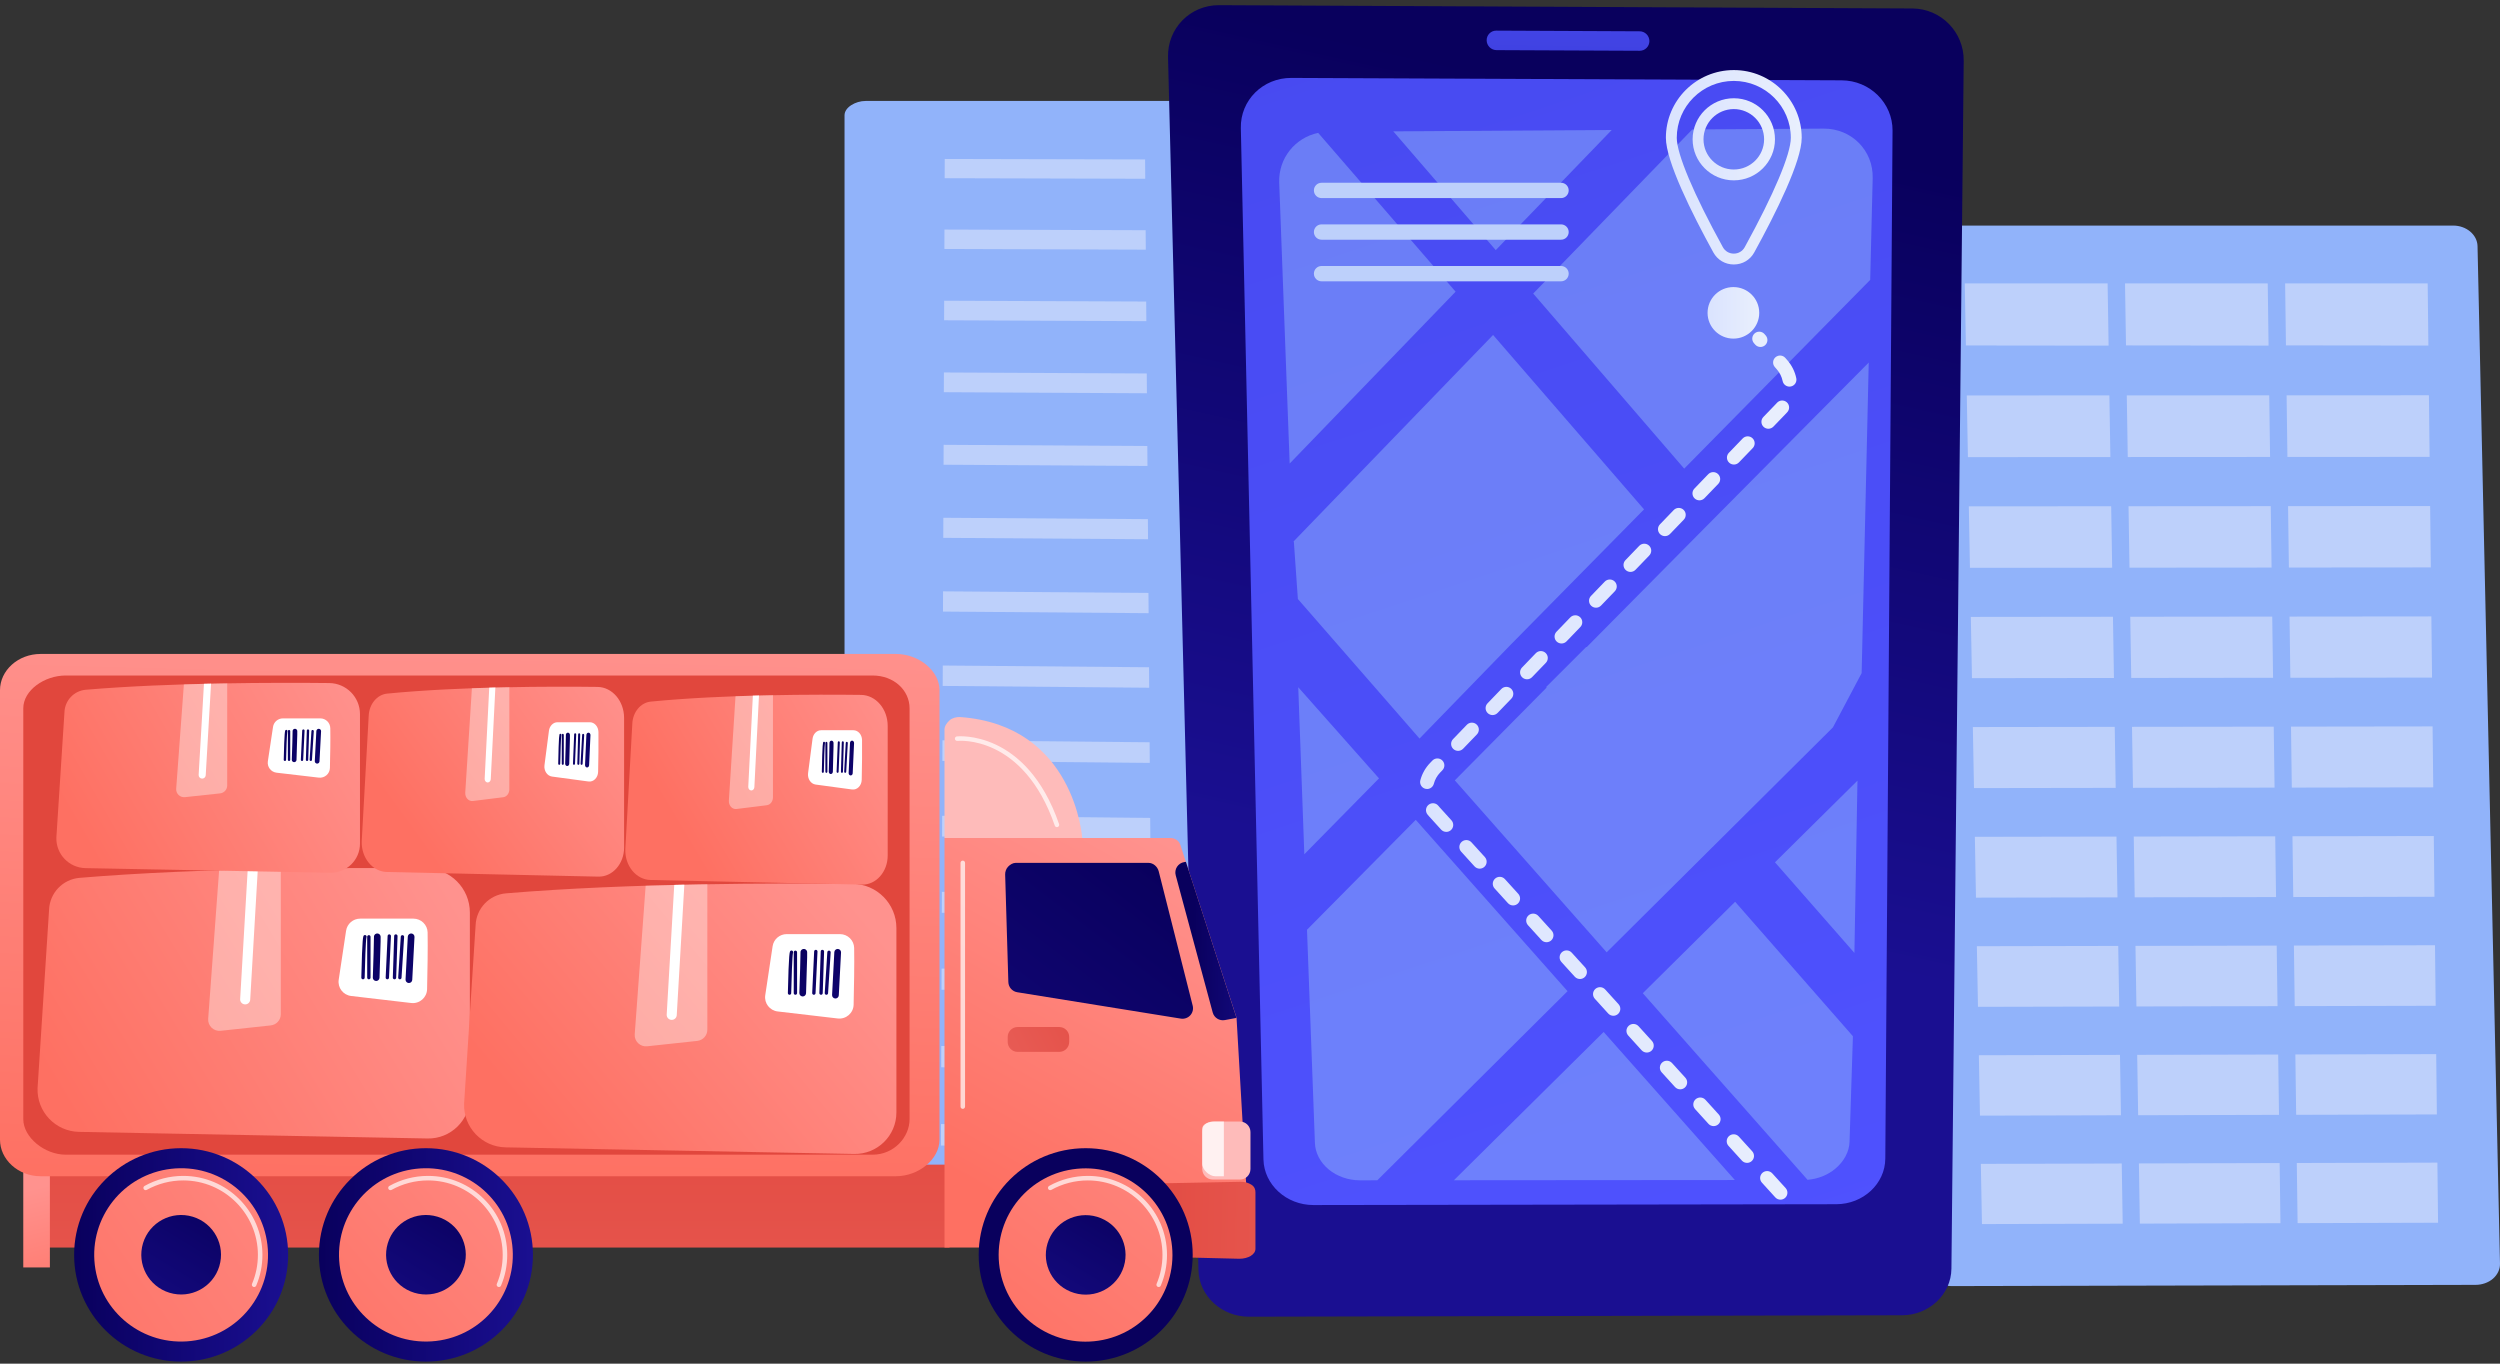 <svg fill="none" height="150" viewBox="0 0 275 150" width="275" xmlns="http://www.w3.org/2000/svg" xmlns:xlink="http://www.w3.org/1999/xlink"><rect x="0" y="0" width="275" height="150" fill="#333333" stroke="none"/><linearGradient id="a"><stop offset="0" stop-color="#09005d"/><stop offset="1" stop-color="#1a0f91"/></linearGradient><linearGradient id="b" gradientUnits="userSpaceOnUse" x1="185.185" x2="166.018" xlink:href="#a" y1="12.304" y2="97.929"/><linearGradient id="c"><stop offset="0" stop-color="#4f52ff"/><stop offset="1" stop-color="#4042e2"/></linearGradient><linearGradient id="d" gradientUnits="userSpaceOnUse" x1="197.655" x2="100.889" xlink:href="#c" y1="143.131" y2="-149.125"/><linearGradient id="e" gradientUnits="userSpaceOnUse" x1="172.828" x2="172.463" xlink:href="#c" y1="-16.555" y2="5.776"/><linearGradient id="f"><stop offset="0" stop-color="#dae3fe"/><stop offset="1" stop-color="#e9effd"/></linearGradient><linearGradient id="g" gradientUnits="userSpaceOnUse" x1="183.247" x2="198.188" xlink:href="#f" y1="18.401" y2="18.401"/><linearGradient id="h" gradientUnits="userSpaceOnUse" x1="186.188" x2="195.247" xlink:href="#f" y1="15.322" y2="15.322"/><linearGradient id="i" gradientUnits="userSpaceOnUse" x1="187.832" x2="193.517" xlink:href="#f" y1="34.413" y2="34.413"/><linearGradient id="j" gradientUnits="userSpaceOnUse" x1="156.21" x2="197.611" xlink:href="#f" y1="84.223" y2="84.223"/><linearGradient id="k"><stop offset="0" stop-color="#e1473d"/><stop offset="1" stop-color="#e9605a"/></linearGradient><linearGradient id="l" gradientUnits="userSpaceOnUse" x1="54.6" x2="54.6" xlink:href="#k" y1="113.3" y2="163.371"/><linearGradient id="m"><stop offset="0" stop-color="#ff928e"/><stop offset="1" stop-color="#fe7062"/></linearGradient><linearGradient id="n" gradientUnits="userSpaceOnUse" x1="3.274" x2="7.192" xlink:href="#m" y1="130.84" y2="146.196"/><linearGradient id="o" gradientUnits="userSpaceOnUse" x1="52.508" x2="50.898" xlink:href="#m" y1="67.859" y2="131.391"/><linearGradient id="p" gradientUnits="userSpaceOnUse" x1="54.025" x2="62.48" xlink:href="#k" y1="63.754" y2="-51.327"/><linearGradient id="q" gradientUnits="userSpaceOnUse" x1="132.066" x2="110.831" xlink:href="#m" y1="94.601" y2="132.341"/><linearGradient id="r" gradientUnits="userSpaceOnUse" x1="118.722" x2="156.058" xlink:href="#k" y1="133.794" y2="134.737"/><linearGradient id="s" gradientUnits="userSpaceOnUse" x1="127.526" x2="89.329" xlink:href="#a" y1="94.913" y2="144.822"/><linearGradient id="t" gradientUnits="userSpaceOnUse" x1="131.217" x2="140.838" xlink:href="#a" y1="103.482" y2="103.726"/><linearGradient id="u" gradientUnits="userSpaceOnUse" x1="126.179" x2="107.431" xlink:href="#k" y1="108.19" y2="117.894"/><linearGradient id="v"><stop offset="0" stop-color="#febbba"/><stop offset="1" stop-color="#ff928e"/></linearGradient><linearGradient id="w" gradientUnits="userSpaceOnUse" x1="123.746" x2="205.279" xlink:href="#v" y1="71.359" y2="-26.601"/><linearGradient id="x" gradientUnits="userSpaceOnUse" x1="131.578" x2="159.53" xlink:href="#a" y1="115.668" y2="63.914"/><linearGradient id="y" gradientUnits="userSpaceOnUse" x1="140.728" x2="108.933" xlink:href="#m" y1="111.552" y2="151.316"/><linearGradient id="z" gradientUnits="userSpaceOnUse" x1="123.746" x2="111.831" xlink:href="#a" y1="130.98" y2="150.559"/><linearGradient id="A" gradientUnits="userSpaceOnUse" x1="35.081" x2="58.623" xlink:href="#a" y1="138.038" y2="138.038"/><linearGradient id="B" gradientUnits="userSpaceOnUse" x1="69.026" x2="30.832" xlink:href="#m" y1="118.961" y2="152.008"/><linearGradient id="C" gradientUnits="userSpaceOnUse" x1="51.157" x2="39.242" xlink:href="#a" y1="130.992" y2="150.571"/><linearGradient id="D" gradientUnits="userSpaceOnUse" x1="8.153" x2="31.695" xlink:href="#a" y1="138.038" y2="138.038"/><linearGradient id="E" gradientUnits="userSpaceOnUse" x1="47.532" x2="1.446" xlink:href="#m" y1="119.238" y2="150.803"/><linearGradient id="F" gradientUnits="userSpaceOnUse" x1="24.231" x2="12.316" xlink:href="#a" y1="130.991" y2="150.57"/><linearGradient id="G" gradientUnits="userSpaceOnUse" x1="173.945" x2="231.754" xlink:href="#v" y1="101.511" y2="64.212"/><linearGradient id="H" gradientUnits="userSpaceOnUse" x1="49.53" x2="8.152" xlink:href="#m" y1="98.153" y2="123.024"/><linearGradient id="I" gradientUnits="userSpaceOnUse" x1="41.895" x2="53.668" xlink:href="#a" y1="102.059" y2="119.218"/><linearGradient id="J" gradientUnits="userSpaceOnUse" x1="41.469" x2="53.244" xlink:href="#a" y1="102.351" y2="119.51"/><linearGradient id="K" gradientUnits="userSpaceOnUse" x1="40.956" x2="52.73" xlink:href="#a" y1="102.703" y2="119.862"/><linearGradient id="L" gradientUnits="userSpaceOnUse" x1="40.069" x2="51.844" xlink:href="#a" y1="103.312" y2="120.47"/><linearGradient id="M" gradientUnits="userSpaceOnUse" x1="39.484" x2="51.259" xlink:href="#a" y1="103.713" y2="120.871"/><linearGradient id="N" gradientUnits="userSpaceOnUse" x1="39.121" x2="50.895" xlink:href="#a" y1="103.962" y2="121.121"/><linearGradient id="O" gradientUnits="userSpaceOnUse" x1="42.503" x2="54.276" xlink:href="#a" y1="101.642" y2="118.801"/><linearGradient id="P" gradientUnits="userSpaceOnUse" x1="92.815" x2="60.224" xlink:href="#m" y1="97.982" y2="125.129"/><linearGradient id="Q" gradientUnits="userSpaceOnUse" x1="88.814" x2="100.588" xlink:href="#a" y1="103.762" y2="120.921"/><linearGradient id="R" gradientUnits="userSpaceOnUse" x1="88.388" x2="100.163" xlink:href="#a" y1="104.054" y2="121.212"/><linearGradient id="S" gradientUnits="userSpaceOnUse" x1="87.876" x2="99.65" xlink:href="#a" y1="104.406" y2="121.564"/><linearGradient id="T" gradientUnits="userSpaceOnUse" x1="86.988" x2="98.763" xlink:href="#a" y1="105.014" y2="122.173"/><linearGradient id="U" gradientUnits="userSpaceOnUse" x1="86.404" x2="98.178" xlink:href="#a" y1="105.415" y2="122.575"/><linearGradient id="V" gradientUnits="userSpaceOnUse" x1="86.041" x2="97.815" xlink:href="#a" y1="105.664" y2="122.824"/><linearGradient id="W" gradientUnits="userSpaceOnUse" x1="89.422" x2="101.196" xlink:href="#a" y1="103.345" y2="120.503"/><linearGradient id="X" gradientUnits="userSpaceOnUse" x1="40.258" x2="9.929" xlink:href="#m" y1="76.13" y2="93.568"/><linearGradient id="Y" gradientUnits="userSpaceOnUse" x1="32.721" x2="40.989" xlink:href="#a" y1="79.731" y2="91.781"/><linearGradient id="Z" gradientUnits="userSpaceOnUse" x1="32.423" x2="40.691" xlink:href="#a" y1="79.935" y2="91.985"/><linearGradient id="aa" gradientUnits="userSpaceOnUse" x1="32.062" x2="40.331" xlink:href="#a" y1="80.182" y2="92.233"/><linearGradient id="ab" gradientUnits="userSpaceOnUse" x1="31.439" x2="39.708" xlink:href="#a" y1="80.61" y2="92.66"/><linearGradient id="ac" gradientUnits="userSpaceOnUse" x1="31.03" x2="39.311" xlink:href="#a" y1="80.892" y2="92.912"/><linearGradient id="ad" gradientUnits="userSpaceOnUse" x1="30.774" x2="39.042" xlink:href="#a" y1="81.067" y2="93.117"/><linearGradient id="ae" gradientUnits="userSpaceOnUse" x1="33.148" x2="41.416" xlink:href="#a" y1="79.437" y2="91.488"/><linearGradient id="af" gradientUnits="userSpaceOnUse" x1="69.693" x2="45.982" xlink:href="#m" y1="75.359" y2="92.518"/><linearGradient id="ag" gradientUnits="userSpaceOnUse" x1="62.491" x2="70.774" xlink:href="#a" y1="80.152" y2="92.222"/><linearGradient id="ah" gradientUnits="userSpaceOnUse" x1="62.26" x2="70.52" xlink:href="#a" y1="80.363" y2="92.4"/><linearGradient id="ai" gradientUnits="userSpaceOnUse" x1="61.969" x2="70.24" xlink:href="#a" y1="80.607" y2="92.661"/><linearGradient id="aj" gradientUnits="userSpaceOnUse" x1="61.473" x2="69.702" xlink:href="#a" y1="81.042" y2="93.033"/><linearGradient id="ak" gradientUnits="userSpaceOnUse" x1="61.145" x2="69.395" xlink:href="#a" y1="81.321" y2="93.296"/><linearGradient id="al" gradientUnits="userSpaceOnUse" x1="60.936" x2="69.208" xlink:href="#a" y1="81.491" y2="93.545"/><linearGradient id="am" gradientUnits="userSpaceOnUse" x1="62.832" x2="71.08" xlink:href="#a" y1="79.869" y2="91.889"/><linearGradient id="an" gradientUnits="userSpaceOnUse" x1="100.739" x2="75.264" xlink:href="#m" y1="76.987" y2="92.127"/><linearGradient id="ao" gradientUnits="userSpaceOnUse" x1="91.488" x2="99.771" xlink:href="#a" y1="81.031" y2="93.101"/><linearGradient id="ap" gradientUnits="userSpaceOnUse" x1="91.256" x2="99.516" xlink:href="#a" y1="81.241" y2="93.279"/><linearGradient id="aq" gradientUnits="userSpaceOnUse" x1="90.966" x2="99.238" xlink:href="#a" y1="81.486" y2="93.541"/><linearGradient id="ar" gradientUnits="userSpaceOnUse" x1="90.471" x2="98.698" xlink:href="#a" y1="81.921" y2="93.911"/><linearGradient id="as" gradientUnits="userSpaceOnUse" x1="90.143" x2="98.391" xlink:href="#a" y1="82.2" y2="94.175"/><linearGradient id="at" gradientUnits="userSpaceOnUse" x1="89.933" x2="98.204" xlink:href="#a" y1="82.371" y2="94.425"/><linearGradient id="au" gradientUnits="userSpaceOnUse" x1="91.83" x2="100.077" xlink:href="#a" y1="80.748" y2="92.768"/><clipPath id="av"><path d="m0 0h275v150h-275z"/></clipPath><g clip-path="url(#av)"><path d="m272.528 27.068c-.027-1.237-1.216-2.255-2.675-2.255h-55.105c-1.478 0-2.929 1.071-2.929 2.325v112.061c0 .603.41 1.181.913 1.607s1.249.664 1.96.663l57.617-.134c.717-.001 1.418-.247 1.92-.682.501-.435.784-1.036.77-1.644z" fill="#91b3fa"/><path d="m231.946 38.019-15.698-.018-.125-6.828h15.714z" fill="#bdd0fb"/><path d="m249.542 38.015-15.682-.018-.108-6.824h15.698z" fill="#bdd0fb"/><path d="m267.121 38.011-15.667-.018-.09-6.821h15.681z" fill="#bdd0fb"/><path d="m232.142 50.275-15.671.009-.124-6.784 15.686-.005z" fill="#bdd0fb"/><path d="m249.708 50.265-15.655.009-.107-6.78 15.67-.006z" fill="#bdd0fb"/><path d="m267.256 50.256-15.64.009-.09-6.777 15.655-.006z" fill="#bdd0fb"/><path d="m232.338 62.447-15.644.013-.123-6.76 15.659-.011z" fill="#bdd0fb"/><path d="m249.873 62.431-15.629.013-.106-6.756 15.643-.011z" fill="#bdd0fb"/><path d="m267.39 62.416-15.612.013-.09-6.753 15.628-.011z" fill="#bdd0fb"/><path d="m232.533 74.577-15.617.02-.124-6.737 15.633-.017z" fill="#bdd0fb"/><path d="m250.037 74.555-15.601.019-.106-6.733 15.616-.016z" fill="#bdd0fb"/><path d="m267.524 74.533-15.585.02-.09-6.73 15.601-.016z" fill="#bdd0fb"/><path d="m232.727 86.665-15.59.025-.123-6.714 15.605-.021z" fill="#bdd0fb"/><path d="m250.201 86.637-15.574.025-.106-6.71 15.589-.021z" fill="#bdd0fb"/><path d="m267.658 86.61-15.559.025-.089-6.707 15.574-.022z" fill="#bdd0fb"/><path d="m232.921 98.711-15.564.03-.122-6.691 15.578-.027z" fill="#bdd0fb"/><path d="m250.365 98.677-15.548.03-.105-6.687 15.562-.027z" fill="#bdd0fb"/><path d="m267.791 98.644-15.532.03-.089-6.683 15.547-.027z" fill="#bdd0fb"/><path d="m233.113 110.716-15.536.035-.121-6.667 15.55-.032z" fill="#bdd0fb"/><path d="m250.527 110.676-15.52.036-.105-6.665 15.534-.031z" fill="#bdd0fb"/><path d="m267.924 110.637-15.505.035-.089-6.661 15.52-.032z" fill="#bdd0fb"/><path d="m233.305 122.679-15.509.041-.121-6.644 15.524-.038z" fill="#bdd0fb"/><path d="m250.689 122.634-15.493.04-.105-6.64 15.509-.038z" fill="#bdd0fb"/><path d="m268.056 122.589-15.478.04-.088-6.637 15.492-.038z" fill="#bdd0fb"/><path d="m233.497 134.603-15.482.045-.122-6.622 15.498-.042z" fill="#bdd0fb"/><path d="m250.85 134.551-15.466.046-.104-6.619 15.481-.043z" fill="#bdd0fb"/><path d="m268.187 134.5-15.451.045-.088-6.614 15.466-.043z" fill="#bdd0fb"/><path d="m164.711 12.644c-.02-.853-.928-1.539-2.04-1.539h-67.448c-1.127 0-2.324.707-2.324 1.572v120.758c0 .646.477 1.265 1.072 1.72.596.456 1.474.711 2.315.709l68.187-.143c.848-.001 1.678-.264 2.271-.73.594-.465.928-1.095.912-1.746z" fill="#91b3fa"/><g fill="#bdd0fb"><path d="m125.977 19.663-22.064-.059.008-2.118 22.039.053z"/><path d="m126.037 27.463-22.154-.077.008-2.135 22.13.072z"/><path d="m126.098 35.328-22.246-.097.008-2.153 22.221.091z"/><path d="m126.16 43.259-22.339-.116.009-2.171 22.313.111z"/><path d="m126.221 51.255-22.43-.136.008-2.188 22.405.131z"/><path d="m126.348 67.45-22.62-.177.009-2.225 22.593.172z"/><path d="m126.539 92.258-22.908-.241.01-2.282 22.881.235z"/><path d="m126.284 59.319-22.524-.156.008-2.207 22.499.15z"/><path d="m126.411 75.65-22.715-.198.009-2.245 22.689.192z"/><path d="m126.475 83.919-22.811-.219.009-2.263 22.785.214z"/><path d="m126.605 100.669-23.006-.263.009-2.302 22.979.258z"/><path d="m126.67 109.152-23.104-.285.009-2.322 23.078.28z"/><path d="m126.737 117.709-23.204-.308.008-2.342 23.178.301z"/><path d="m126.804 126.339-23.304-.331.009-2.362 23.277.325z"/><path d="m154.904 19.74-22.202-.059-.024-2.125 22.177.054z"/><path d="m155.084 27.565-22.294-.078-.024-2.142 22.269.073z"/><path d="m155.266 35.456-22.387-.097-.025-2.16 22.362.092z"/><path d="m155.449 43.411-22.48-.117-.025-2.177 22.454.111z"/><path d="m155.634 51.434-22.575-.137-.025-2.196 22.549.132z"/><path d="m156.007 67.683-22.765-.179-.025-2.233 22.739.172z"/><path d="m156.58 92.575-23.057-.243-.026-2.291 23.03.237z"/><path d="m155.819 59.524-22.669-.157-.025-2.215 22.643.152z"/><path d="m156.196 75.909-22.861-.199-.025-2.252 22.834.194z"/><path d="m156.388 84.207-22.96-.221-.025-2.272 22.932.215z"/><path d="m156.774 101.015-23.156-.266-.026-2.309 23.129.259z"/><path d="m156.971 109.527-23.257-.287-.026-2.33 23.228.281z"/><path d="m157.168 118.113-23.357-.31-.027-2.35 23.329.304z"/><path d="m157.367 126.773-23.458-.333-.027-2.37 23.431.327z"/></g><path d="m214.656 139.562c-.028 2.822-2.46 5.111-5.432 5.117l-71.844.157c-2.994.006-5.478-2.281-5.55-5.115l-3.347-133.429c-.08-3.172 2.433-5.738 5.611-5.723l76.262.363c3.154.015 5.684 2.594 5.652 5.752l-1.351 132.877z" fill="url(#b)"/><path d="m208.181 14.386c.021-3.048-2.487-5.536-5.604-5.55l-60.528-.265c-3.136-.014-5.624 2.461-5.557 5.52l2.488 113.446c.061 2.779 2.526 5.023 5.504 5.018l57.504-.091c2.961-.004 5.377-2.249 5.396-5.018l.796-113.06z" fill="url(#d)"/><path d="m181.434 4.519c.001.591-.476 1.068-1.066 1.066l-15.752-.071c-.591-.003-1.077-.485-1.084-1.077-.007-.593.467-1.071 1.059-1.068l15.77.074c.592.003 1.071.485 1.073 1.077z" fill="url(#e)"/><g fill="#91b3fa" opacity=".48"><path d="m195.247 94.854 9.074-8.983-.336 18.951-8.719-9.947z"/><path d="m190.865 99.194 12.825 14.642.13.15-.37 11.602c-.029 1.113-.626 2.184-1.572 2.976-.834.696-1.917 1.123-3.05 1.214l-18.122-20.525 10.159-10.06z"/><path d="m201.619 80.016-10.358 10.296-4.37 4.344-10.159 10.099-16.703-18.915.003-.003 10.12-10.229-.029-.001-.055-.028v-.003l4.41-4.405.041.005.011.003.008-.003.006-.005 10.364-10.465 20.652-20.826-.779 34.163z"/><path d="m190.836 129.803-30.909.024 16.475-16.312z"/><path d="m172.431 109.03-20.927 20.802-1.912.002c-1.274 0-2.509-.428-3.436-1.197-.929-.77-1.476-1.816-1.515-2.909l-.87-23.456 11.961-12.091z"/><path d="m151.694 85.618-8.218 8.349-.668-18.369 8.879 10.019z"/><path d="m185.26 51.549-16.608-19.258 17.498-18.052 14.444-.092c3.075-.02 5.477 2.407 5.402 5.442l-.274 11.199-20.462 20.763z"/><path d="m153.263 14.45 24.028-.154-12.759 13.217z"/><path d="m164.238 36.845 16.606 19.185-10.35 10.505-4.356 4.421-9.99 10.286-13.383-15.352v-.003l-.441-6.29-.037-.034z"/><path d="m144.998 14.614 15.119 17.471-18.254 18.906-1.149-30.891c-.102-2.684 1.743-4.948 4.285-5.486z"/></g><path d="m171.713 20.104h-26.341c-.466 0-.843.376-.843.841v.005c0 .464.377.841.843.841h26.341c.465 0 .843-.376.843-.841v-.005c0-.464-.378-.841-.843-.841z" fill="#bdd0fb"/><path d="m171.713 24.681h-26.341c-.466 0-.843.376-.843.841v.005c0 .464.377.841.843.841h26.341c.465 0 .843-.376.843-.841v-.005c0-.464-.378-.841-.843-.841z" fill="#bdd0fb"/><path d="m171.713 29.259h-26.341c-.466 0-.843.376-.843.841v.005c0 .464.377.841.843.841h26.341c.465 0 .843-.376.843-.841v-.005c0-.464-.378-.841-.843-.841z" fill="#bdd0fb"/><path d="m190.718 29.093c-.953 0-1.794-.497-2.252-1.33-2.381-4.33-5.219-10.032-5.219-12.606 0-4.107 3.351-7.449 7.471-7.449 4.119 0 7.47 3.342 7.47 7.449 0 2.575-2.838 8.276-5.219 12.606-.457.833-1.299 1.33-2.251 1.33zm0-20.192c-3.46 0-6.274 2.806-6.274 6.256 0 1.786 1.848 6.171 5.071 12.032.245.445.694.71 1.203.71.508 0 .957-.265 1.202-.71 3.223-5.861 5.071-10.247 5.071-12.032 0-3.449-2.814-6.256-6.273-6.256z" fill="url(#g)"/><path d="m190.718 19.839c-2.498 0-4.53-2.026-4.53-4.516s2.033-4.516 4.53-4.516 4.529 2.026 4.529 4.516-2.032 4.516-4.529 4.516zm0-7.84c-1.838 0-3.333 1.491-3.333 3.324s1.495 3.323 3.333 3.323 3.333-1.491 3.333-3.323-1.495-3.324-3.333-3.324z" fill="url(#h)"/><path d="m190.674 37.248c1.571 0 2.843-1.269 2.843-2.835 0-1.566-1.272-2.835-2.843-2.835-1.57 0-2.842 1.269-2.842 2.835 0 1.565 1.272 2.835 2.842 2.835z" fill="url(#i)"/><path d="m195.851 131.963c-.209 0-.417-.084-.568-.251l-1.471-1.618c-.284-.313-.26-.796.053-1.08.315-.282.799-.259 1.083.053l1.47 1.619c.285.313.261.796-.053 1.079-.147.132-.331.198-.514.198zm-3.676-4.046c-.209 0-.417-.084-.568-.251l-1.471-1.618c-.284-.313-.26-.796.053-1.08.314-.282.799-.258 1.083.053l1.47 1.619c.284.313.26.796-.053 1.079-.147.133-.331.198-.515.198zm-3.676-4.045c-.209 0-.417-.084-.569-.251l-1.47-1.618c-.284-.313-.26-.796.053-1.08.314-.283.798-.259 1.083.053l1.47 1.619c.284.313.26.796-.053 1.079-.147.132-.331.198-.515.198zm-3.676-4.046c-.209 0-.417-.084-.569-.251l-1.47-1.618c-.284-.313-.26-.796.053-1.08.314-.283.798-.259 1.082.053l1.471 1.619c.284.313.26.796-.053 1.079-.147.133-.331.198-.515.198zm-3.677-4.045c-.208 0-.416-.084-.568-.251l-1.47-1.618c-.285-.314-.261-.796.053-1.08.314-.283.798-.259 1.082.053l1.471 1.619c.284.313.26.796-.053 1.079-.147.132-.331.198-.515.198zm-3.676-4.046c-.209 0-.417-.084-.568-.251l-1.47-1.618c-.285-.313-.261-.796.053-1.08.314-.282.798-.259 1.082.053l1.47 1.619c.285.313.261.796-.053 1.079-.147.132-.33.198-.514.198zm-3.676-4.045c-.209 0-.417-.084-.568-.251l-1.471-1.619c-.284-.312-.26-.796.054-1.079s.799-.259 1.083.054l1.47 1.618c.284.313.26.796-.054 1.08-.147.132-.331.198-.514.198zm-3.676-4.046c-.209 0-.417-.084-.568-.251l-1.471-1.618c-.284-.313-.26-.796.053-1.08.314-.283.799-.259 1.083.053l1.47 1.619c.284.313.26.796-.053 1.079-.147.132-.331.198-.515.198zm-3.676-4.046c-.209 0-.417-.085-.569-.251l-1.47-1.619c-.284-.312-.26-.796.054-1.079s.798-.26 1.082.053l1.471 1.619c.284.312.26.796-.054 1.079-.147.132-.331.198-.514.198zm-3.676-4.045c-.209 0-.417-.085-.569-.251l-1.47-1.618c-.284-.313-.26-.796.053-1.079.313-.283.798-.26 1.082.053l1.471 1.618c.284.313.26.796-.053 1.079-.147.132-.331.198-.515.198zm-3.677-4.046c-.209 0-.417-.085-.568-.251l-1.302-1.433c-.068-.075-.133-.152-.195-.229-.263-.331-.207-.811.125-1.074s.814-.207 1.077.125c.041.052.084.103.13.153l1.301 1.433c.284.312.261.796-.053 1.079-.147.132-.331.198-.515.198zm-2.111-4.718c-.063 0-.129-.008-.193-.025-.41-.106-.655-.524-.549-.932.186-.713.556-1.372 1.07-1.905l.255-.265c.294-.304.779-.314 1.084-.022.305.292.315.776.022 1.081l-.255.265c-.333.345-.571.769-.691 1.23-.09.344-.401.573-.742.573zm3.411-4.194c-.191 0-.383-.071-.531-.213-.305-.292-.315-.776-.022-1.081l1.517-1.575c.294-.305.779-.314 1.084-.022.305.292.315.776.022 1.081l-1.517 1.575c-.151.156-.352.235-.553.235zm3.793-3.937c-.191 0-.383-.071-.531-.213-.305-.292-.316-.776-.022-1.081l1.517-1.575c.294-.305.778-.314 1.083-.022.305.292.316.776.022 1.081l-1.517 1.575c-.15.156-.351.235-.552.235zm3.792-3.937c-.191 0-.382-.071-.531-.213-.305-.292-.315-.776-.022-1.081l1.517-1.575c.294-.305.779-.314 1.084-.022.305.292.315.776.022 1.081l-1.517 1.575c-.151.156-.351.235-.553.235zm3.793-3.937c-.191 0-.383-.071-.531-.213-.305-.292-.315-.776-.022-1.081l1.517-1.575c.294-.304.779-.314 1.084-.022.305.292.315.776.022 1.081l-1.517 1.575c-.151.156-.352.235-.553.235zm3.793-3.937c-.191 0-.383-.071-.531-.213-.305-.292-.315-.777-.022-1.081l1.517-1.575c.294-.304.779-.314 1.084-.021.305.292.315.776.022 1.081l-1.517 1.575c-.151.156-.352.235-.553.235zm3.792-3.937c-.191 0-.382-.071-.53-.213-.305-.292-.316-.776-.022-1.081l1.516-1.575c.294-.304.779-.314 1.084-.022.305.292.316.776.022 1.081l-1.517 1.575c-.15.156-.351.235-.553.235zm3.793-3.937c-.191 0-.382-.071-.531-.213-.305-.292-.315-.777-.022-1.081l1.518-1.575c.293-.304.779-.314 1.084-.022.305.292.315.777.022 1.081l-1.517 1.575c-.151.156-.352.235-.553.235zm3.793-3.937c-.191 0-.383-.071-.531-.213-.305-.292-.315-.776-.022-1.081l1.517-1.575c.294-.305.779-.314 1.084-.022.305.292.315.776.022 1.081l-1.517 1.575c-.151.156-.352.235-.553.235zm3.793-3.937c-.191 0-.383-.071-.531-.213-.305-.292-.316-.777-.022-1.081l1.517-1.575c.294-.305.779-.314 1.084-.022.305.292.315.777.021 1.081l-1.516 1.575c-.151.156-.352.235-.553.235zm3.792-3.937c-.191 0-.382-.071-.531-.213-.305-.292-.315-.776-.022-1.081l1.392-1.445c.034-.035.066-.07.098-.106.277-.318.762-.351 1.081-.074s.352.76.074 1.078c-.048.054-.097.107-.147.16l-1.392 1.445c-.151.156-.352.235-.553.235zm2.319-4.636c-.357 0-.677-.25-.751-.612-.096-.473-.316-.916-.635-1.282l-.226-.259c-.278-.318-.245-.801.075-1.078.32-.278.803-.243 1.081.075l.226.259c.493.565.833 1.25.982 1.981.084.414-.183.817-.598.901-.052.01-.103.015-.154.015zm-3.191-4.361c-.215 0-.427-.088-.579-.262l-.134-.154c-.279-.318-.245-.801.074-1.078.319-.278.804-.245 1.081.074l.135.154c.278.318.245.801-.074 1.078-.145.127-.325.188-.503.188z" fill="url(#j)"/><path d="m104.443 128.11h-99.688v9.12h99.688z" fill="url(#l)"/><path d="m5.487 128.11h-2.927v11.308h2.927z" fill="url(#n)"/><path d="m103.346 75.927c0-2.173-2.303-3.993-4.801-3.993h-94.07c-2.497 0-4.476 1.82-4.476 3.993v49.434c0 2.173 1.979 4.025 4.476 4.025h94.07c2.498 0 4.8-1.852 4.8-4.025z" fill="url(#o)"/><path d="m100.053 77.919c0-1.988-1.718-3.614-4.074-3.614h-88.742c-2.355 0-4.676 1.626-4.676 3.614v45.187c0 1.988 2.321 3.91 4.676 3.91h88.743c2.355 0 4.074-1.922 4.074-3.91v-45.187z" fill="url(#p)"/><path d="m136.019 111.946-6.179-19.005c-.155-.478-.602-.761-1.105-.761h-24.84v45.05h33.588l-1.464-25.283z" fill="url(#q)"/><path d="m137.669 130.326c-.333-.218-.737-.336-1.2-.327l-25.887.497-.114 7.334 25.863.634c.949 0 1.769-.456 1.769-1.095v-6.213c0-.313-.098-.612-.431-.83z" fill="url(#r)"/><path d="m131.196 110.625-3.736-14.774c-.13-.513-.594-.936-1.125-.936h-14.608c-.314 0-.614.19-.832.414-.219.224-.337.559-.328.871l.351 11.829c.017.555.425 1.028.975 1.116l17.993 2.902c.385.062.777-.071 1.041-.359.264-.287.365-.686.269-1.064z" fill="url(#s)"/><path d="m130.449 94.8-.191.032c-.323.053-.609.24-.786.516-.177.275-.23.611-.145.927l4.071 15.097c.157.585.739.949 1.335.838l1.286-.241-5.571-17.167z" fill="url(#t)"/><path d="m116.516 112.972h-4.573c-.606 0-1.097.49-1.097 1.094v.548c0 .604.491 1.094 1.097 1.094h4.573c.606 0 1.097-.49 1.097-1.094v-.548c0-.604-.491-1.094-1.097-1.094z" fill="url(#u)"/><path d="m105.626 78.877c-.389-.029-.884.092-1.171.357-.286.265-.561.623-.561 1.012v11.933h15.149s-.814-12.386-13.418-13.303z" fill="url(#w)"/><path d="m119.426 149.775c6.501 0 11.771-5.254 11.771-11.737 0-6.482-5.27-11.737-11.771-11.737s-11.771 5.255-11.771 11.737c0 6.483 5.27 11.737 11.771 11.737z" fill="url(#x)"/><path d="m120.352 147.536c5.254-.518 9.092-5.185 8.572-10.424s-5.2-9.066-10.454-8.547c-5.254.518-9.092 5.185-8.572 10.424.52 5.238 5.2 9.065 10.454 8.547z" fill="url(#y)"/><path d="m127.455 141.573c-.033 0-.065-.007-.097-.02-.127-.054-.187-.2-.133-.327.428-1.01.646-2.082.646-3.189 0-4.515-3.685-8.19-8.214-8.19-1.405 0-2.792.36-4.01 1.04-.12.068-.273.025-.34-.095-.068-.12-.024-.272.096-.339 1.292-.722 2.763-1.104 4.254-1.104 4.805 0 8.714 3.897 8.714 8.688 0 1.174-.231 2.312-.685 3.383-.041.095-.133.152-.23.152z" fill="#fff" opacity=".7"/><path d="m123.477 139.711c.926-2.231-.136-4.788-2.373-5.712s-4.802.135-5.728 2.366c-.927 2.231.135 4.788 2.372 5.712 2.238.924 4.802-.135 5.729-2.366z" fill="url(#z)"/><path d="m46.852 149.775c6.501 0 11.771-5.254 11.771-11.737 0-6.482-5.27-11.737-11.771-11.737-6.501 0-11.771 5.255-11.771 11.737 0 6.483 5.27 11.737 11.771 11.737z" fill="url(#A)"/><path d="m47.953 147.507c5.244-.607 9.002-5.338 8.394-10.568-.609-5.229-5.353-8.976-10.598-8.369s-9.002 5.338-8.394 10.567c.609 5.229 5.353 8.976 10.598 8.37z" fill="url(#B)"/><path d="m54.881 141.573c-.033 0-.065-.007-.097-.02-.128-.054-.187-.2-.133-.327.428-1.01.646-2.082.646-3.189 0-4.515-3.685-8.19-8.214-8.19-1.406 0-2.792.36-4.009 1.04-.12.068-.273.025-.34-.095-.068-.12-.025-.272.096-.339 1.292-.722 2.763-1.104 4.254-1.104 4.805 0 8.713 3.897 8.713 8.688 0 1.174-.23 2.312-.685 3.383-.041.095-.133.153-.231.153z" fill="#fff" opacity=".7"/><path d="m51.05 139.288c.701-2.311-.609-4.751-2.926-5.45-2.317-.7-4.765.606-5.466 2.917-.702 2.311.609 4.751 2.926 5.451 2.317.699 4.765-.607 5.466-2.918z" fill="url(#C)"/><path d="m19.924 149.775c6.501 0 11.771-5.254 11.771-11.737 0-6.482-5.27-11.737-11.771-11.737-6.501 0-11.771 5.255-11.771 11.737 0 6.483 5.27 11.737 11.771 11.737z" fill="url(#D)"/><path d="m21.025 147.507c5.244-.607 9.002-5.338 8.394-10.567s-5.353-8.977-10.598-8.37-9.002 5.338-8.394 10.568c.609 5.229 5.353 8.976 10.598 8.369z" fill="url(#E)"/><path d="m27.953 141.573c-.033 0-.065-.007-.097-.02-.127-.054-.187-.2-.133-.327.428-1.01.646-2.082.646-3.189 0-4.515-3.685-8.19-8.214-8.19-1.405 0-2.792.36-4.01 1.04-.12.068-.273.025-.34-.095-.067-.12-.025-.272.096-.339 1.292-.722 2.763-1.104 4.254-1.104 4.805 0 8.713 3.897 8.713 8.688 0 1.174-.231 2.312-.685 3.383-.041.095-.133.152-.23.152z" fill="#fff" opacity=".7"/><path d="m24.123 139.289c.701-2.311-.609-4.751-2.926-5.45-2.317-.7-4.765.606-5.466 2.917-.701 2.311.609 4.751 2.926 5.451 2.317.699 4.765-.607 5.466-2.918z" fill="url(#F)"/><path d="m136.389 123.367h-2.98c-.642 0-1.162.519-1.162 1.159v4.066c0 .64.52 1.159 1.162 1.159h2.98c.642 0 1.162-.519 1.162-1.159v-4.066c0-.64-.52-1.159-1.162-1.159z" fill="url(#G)"/><path d="m134.624 123.368v6.019h-.954c-.641 0-1.423-.719-1.423-1.358v-3.812c0-.639.782-.849 1.423-.849z" fill="#fff" opacity=".8"/><path d="m105.907 121.975c-.138 0-.25-.111-.25-.249v-26.81c0-.138.112-.249.25-.249s.25.111.25.249v26.81c0 .138-.112.249-.25.249z" fill="#fff" opacity=".7"/><path d="m116.263 90.986c-.104 0-.201-.065-.236-.168-3.48-10.054-10.638-9.327-10.71-9.319-.138.013-.262-.081-.278-.218s.082-.261.219-.277c.075-.008 7.632-.779 11.242 9.651.045.131-.025.272-.155.317-.027.01-.054.013-.081.013z" fill="#fff" opacity=".7"/><path d="m47.025 125.234c2.56.048 4.66-2.007 4.66-4.56v-20.292c0-2.666-2.149-4.835-4.822-4.864-8.024-.087-24.573-.091-38.113 1.046-1.848.155-3.285 1.666-3.352 3.513l-1.266 19.617c-.094 2.595 1.963 4.763 4.567 4.812l38.325.726z" fill="url(#H)"/><path d="m47.038 102.578c.034 1.726-.018 4.467-.059 6.236-.021.921-.833 1.623-1.75 1.516l-6.603-.772c-.879-.103-1.5-.911-1.368-1.784l.811-5.392c.115-.766.774-1.332 1.551-1.332h5.852c.852 0 1.551.678 1.568 1.528z" fill="#fff"/><path d="m29.781 112.795-5.509.593c-.771.083-1.429-.55-1.372-1.322l1.204-16.338c2.309-.073 4.587-.127 6.784-.164v16c0 .633-.478 1.164-1.109 1.231z" fill="#fff" opacity=".37"/><path d="m27.523 109.964c-.017.293-.261.52-.552.52-.011 0-.022 0-.033-.001-.306-.017-.539-.278-.521-.583l.831-14.26c.373-.01.742-.018 1.111-.025l-.836 14.351z" fill="#fff"/><path d="m43.984 107.725c.097 0 .178-.075.184-.173l.286-4.491c.006-.102-.071-.189-.172-.195-.107-.008-.189.07-.196.172l-.286 4.492c-.006.101.071.189.172.195z" fill="url(#I)"/><path d="m43.396 107.725c.099 0 .181-.079.184-.178l.15-4.578c.003-.102-.077-.187-.179-.19-.117-.006-.188.076-.191.178l-.15 4.578c-.003.102.077.187.179.19z" fill="url(#J)"/><path d="m42.599 107.724c-.102-.005-.18-.09-.176-.192.073-1.538.213-4.471.215-4.571 0-.101.083-.182.184-.182.101 0 .184.083.184.184 0 .075-.179 3.833-.215 4.585-.005.099-.086.176-.184.176-.003 0-.006 0-.009 0z" fill="url(#K)"/><path d="m41.377 107.909c.198 0 .362-.157.369-.356.156-4.435.129-4.535.111-4.602-.053-.196-.259-.312-.453-.258-.18.049-.294.224-.269.404.012.267-.071 2.847-.126 4.43-.007.203.152.374.356.381h.013z" fill="url(#L)"/><path d="m40.576 107.725c.102 0 .184-.082.184-.184v-4.492c0-.102-.082-.184-.184-.184-.102 0-.184.082-.184.184v4.492c0 .102.082.184.184.184z" fill="url(#M)"/><path d="m39.93 107.725c.101 0 .183-.08.184-.18.035-1.561.118-4.11.192-4.416.033-.058.032-.131-.007-.191-.056-.086-.17-.108-.256-.053-.101.066-.196.129-.298 4.652-.002.102.078.186.18.189h.004z" fill="url(#N)"/><path d="m44.978 108.134c.196 0 .358-.153.369-.349l.247-4.717c.01-.202-.146-.376-.349-.386-.193-.014-.378.145-.388.348l-.247 4.717c-.01.202.146.376.35.386h.019z" fill="url(#O)"/><path d="m93.944 126.936c2.56.049 4.66-2.007 4.66-4.559v-20.292c0-2.666-2.149-4.836-4.822-4.864-8.024-.087-24.573-.092-38.113 1.046-1.848.155-3.285 1.666-3.352 3.513l-1.266 19.618c-.094 2.594 1.963 4.762 4.567 4.811l38.325.726z" fill="url(#P)"/><path d="m93.957 104.28c.034 1.727-.018 4.467-.059 6.237-.022.921-.833 1.623-1.75 1.515l-6.603-.772c-.88-.103-1.5-.911-1.368-1.784l.811-5.392c.115-.766.774-1.332 1.551-1.332h5.852c.852 0 1.551.679 1.567 1.528z" fill="#fff"/><path d="m76.7 114.499-5.509.592c-.771.083-1.429-.55-1.372-1.321l1.204-16.339c2.309-.073 4.587-.127 6.784-.164v16c0 .633-.478 1.164-1.109 1.232z" fill="#fff" opacity=".37"/><path d="m74.443 111.666c-.017.294-.261.521-.552.521-.011 0-.022 0-.033-.001-.306-.018-.539-.279-.521-.584l.831-14.26c.373-.01.742-.018 1.111-.025l-.836 14.35z" fill="#fff"/><path d="m90.904 109.427c.097 0 .178-.075.184-.172l.286-4.492c.006-.101-.071-.189-.172-.195-.107-.008-.189.071-.196.173l-.286 4.491c-.006.101.071.189.172.195z" fill="url(#Q)"/><path d="m90.316 109.427c.099 0 .181-.078.184-.178l.15-4.578c.003-.102-.077-.187-.179-.19-.117-.005-.188.077-.191.178l-.15 4.578c-.003.102.077.187.179.19z" fill="url(#R)"/><path d="m89.518 109.427c-.102-.005-.18-.091-.176-.193.073-1.538.213-4.47.215-4.571 0-.101.083-.182.184-.182s.184.083.184.184c0 .076-.18 3.834-.215 4.586-.005.098-.086.176-.184.176-.003 0-.006 0-.009 0z" fill="url(#S)"/><path d="m88.296 109.611c.198 0 .361-.157.369-.356.157-4.435.129-4.534.111-4.601-.053-.197-.259-.312-.453-.259-.18.05-.294.225-.269.405.012.266-.071 2.846-.126 4.429-.007.203.152.374.356.381h.014z" fill="url(#T)"/><path d="m87.495 109.427c.102 0 .184-.082.184-.183v-4.492c0-.102-.082-.184-.184-.184-.102 0-.184.082-.184.184v4.492c0 .101.082.183.184.183z" fill="url(#U)"/><path d="m86.849 109.427c.101 0 .183-.079.184-.18.035-1.56.118-4.109.192-4.416.033-.058.032-.131-.007-.191-.056-.086-.17-.108-.255-.052-.101.066-.196.128-.298 4.651-.002.102.078.187.18.189h.004z" fill="url(#V)"/><path d="m91.898 109.836c.196 0 .358-.152.369-.349l.247-4.716c.01-.203-.146-.377-.35-.387-.193-.013-.378.146-.388.349l-.247 4.716c-.01.203.146.376.349.387z" fill="url(#W)"/><path d="m39.597 92.803v-14.251c0-1.873-1.509-3.396-3.386-3.416-5.635-.061-17.257-.065-26.766.735-1.298.109-2.307 1.17-2.354 2.467l-.889 13.777c-.066 1.823 1.379 3.345 3.207 3.379l26.915.51c1.797.034 3.273-1.409 3.273-3.203z" fill="url(#X)"/><path d="m36.333 80.095c.024 1.213-.012 3.136-.042 4.38-.015.647-.585 1.14-1.229 1.064l-4.637-.542c-.618-.072-1.053-.64-.961-1.253l.569-3.787c.081-.537.544-.935 1.089-.935h4.11c.599 0 1.089.476 1.101 1.074z" fill="#fff"/><path d="m24.213 87.271-3.869.416c-.541.058-1.003-.387-.963-.928l.846-11.475c1.622-.051 3.221-.088 4.765-.115v11.237c0 .444-.336.817-.778.864z" fill="#fff" opacity=".37"/><path d="m22.628 85.282c-.012.206-.183.365-.388.365-.008 0-.015 0-.023 0-.215-.013-.378-.196-.366-.41l.584-10.014c.262-.006.521-.012.781-.018l-.587 10.077z" fill="#fff"/><path d="m34.188 83.709c.068 0 .125-.052.129-.121l.2-3.154c.005-.072-.05-.133-.121-.137-.075-.006-.133.049-.137.121l-.2 3.154c-.005.072.05.133.121.137z" fill="url(#Y)"/><path d="m33.775 83.709c.07 0 .128-.055.129-.125l.105-3.214c.002-.072-.054-.131-.125-.134-.083-.004-.132.054-.134.125l-.105 3.214c-.002.072.054.131.125.134h.004z" fill="url(#Z)"/><path d="m33.216 83.709c-.072-.003-.127-.064-.124-.135.051-1.08.149-3.14.151-3.21 0-.071.058-.128.13-.128.072 0 .13.058.13.129 0 .053-.126 2.692-.152 3.221-.003.069-.061.123-.129.123-.002 0-.004 0-.006 0z" fill="url(#aa)"/><path d="m32.357 83.838c.139 0 .254-.11.259-.25.109-3.115.09-3.185.077-3.231-.037-.139-.181-.22-.318-.181-.127.034-.206.158-.189.284.008.187-.05 1.999-.089 3.111-.005.142.107.263.25.267h.01z" fill="url(#ab)"/><path d="m31.795 83.709c.071 0 .13-.058.13-.13v-3.154c0-.072-.058-.13-.13-.13-.072 0-.129.058-.129.13v3.154c0 .072.058.13.129.13z" fill="url(#ac)"/><path d="m31.341 83.709c.07 0 .129-.056.129-.127.025-1.096.083-2.887.135-3.102.023-.041.022-.092-.005-.135-.039-.06-.12-.076-.18-.037-.071.046-.138.09-.21 3.267-.002.072.055.131.127.132h.003z" fill="url(#ad)"/><path d="m34.886 83.997c.137 0 .251-.107.259-.245l.173-3.312c.007-.142-.103-.264-.246-.272-.136-.009-.265.103-.272.245l-.173 3.312c-.007.142.103.264.246.272z" fill="url(#ae)"/><path d="m68.65 93.228v-14.251c0-1.873-1.304-3.396-2.927-3.416-4.87-.061-14.914-.064-23.132.735-1.121.109-1.994 1.17-2.034 2.467l-.768 13.777c-.057 1.823 1.192 3.345 2.772 3.379l23.261.51c1.553.034 2.829-1.409 2.829-3.203z" fill="url(#af)"/><path d="m65.829 80.52c.021 1.213-.01 3.136-.036 4.38-.014.646-.505 1.14-1.062 1.064l-4.008-.542c-.534-.072-.91-.64-.83-1.254l.492-3.787c.07-.537.47-.935.941-.935h3.552c.517 0 .941.476.951 1.074z" fill="#fff"/><path d="m55.355 87.695-3.343.416c-.468.058-.867-.387-.833-.928l.731-11.475c1.402-.051 2.784-.088 4.118-.115v11.237c0 .444-.29.817-.673.864z" fill="#fff" opacity=".37"/><path d="m53.984 85.707c-.01.206-.159.365-.335.365-.006 0-.013 0-.02 0-.185-.013-.327-.196-.316-.41l.504-10.014c.226-.006.45-.012.674-.018z" fill="#fff"/><path d="m63.975 84.134c.059 0 .108-.053.112-.121l.173-3.154c.004-.072-.043-.133-.105-.137-.065-.005-.115.049-.119.121l-.173 3.154c-.004.071.043.133.105.137z" fill="url(#ag)"/><path d="m63.618 84.134c.06 0 .11-.055.112-.125l.091-3.215c.002-.072-.046-.131-.109-.134-.071-.004-.113.054-.116.125l-.091 3.214c-.002.072.046.131.109.134z" fill="url(#ah)"/><path d="m63.134 84.133c-.062-.003-.109-.064-.107-.135.045-1.08.129-3.14.13-3.21 0-.071.05-.128.112-.128.061 0 .112.058.112.129 0 .053-.109 2.692-.131 3.221-.003.069-.053.123-.112.123-.002 0-.003 0-.006 0z" fill="url(#ai)"/><path d="m62.393 84.263c.12 0 .22-.11.224-.25.095-3.115.078-3.185.067-3.231-.033-.139-.156-.22-.275-.181-.109.034-.178.158-.164.284.007.187-.043 1.999-.077 3.111-.005.142.093.263.216.267h.008z" fill="url(#aj)"/><path d="m61.906 84.134c.062 0 .111-.058.111-.13v-3.154c0-.072-.05-.13-.111-.13-.061 0-.111.058-.111.13v3.154c0 .072.05.13.111.13z" fill="url(#ak)"/><path d="m61.514 84.134c.061 0 .111-.056.112-.127.021-1.096.072-2.886.117-3.101.02-.041.019-.092-.004-.135-.034-.06-.103-.076-.155-.037-.061.046-.119.09-.181 3.267-.002.072.048.131.109.132h.002z" fill="url(#al)"/><path d="m64.578 84.422c.118 0 .217-.107.223-.245l.149-3.312c.006-.142-.089-.264-.212-.272-.117-.01-.229.103-.235.245l-.149 3.312c-.006.142.089.264.212.272z" fill="url(#am)"/><path d="m97.646 94.107v-14.251c0-1.873-1.304-3.396-2.927-3.416-4.87-.061-14.914-.064-23.132.735-1.121.109-1.994 1.17-2.034 2.467l-.768 13.777c-.058 1.823 1.192 3.345 2.772 3.379l23.26.51c1.553.034 2.829-1.409 2.829-3.203z" fill="url(#an)"/><path d="m94.825 81.399c.021 1.213-.01 3.136-.036 4.38-.014.646-.505 1.14-1.062 1.064l-4.008-.542c-.534-.072-.91-.64-.83-1.254l.492-3.787c.07-.537.47-.935.941-.935h3.552c.517 0 .941.476.951 1.074z" fill="#fff"/><path d="m84.352 88.574-3.343.416c-.468.058-.867-.387-.833-.928l.731-11.475c1.402-.051 2.784-.088 4.118-.115v11.237c0 .444-.29.817-.673.864z" fill="#fff" opacity=".37"/><path d="m82.981 86.586c-.01.206-.159.365-.335.365-.006 0-.013 0-.02 0-.185-.013-.327-.196-.316-.41l.504-10.014c.226-.006.45-.012.674-.018z" fill="#fff"/><path d="m92.965 85.013h.007c.059 0 .109-.052.112-.121l.173-3.154c.004-.072-.043-.133-.105-.137-.065-.006-.115.049-.119.121l-.173 3.154c-.004.072.043.133.105.137z" fill="url(#ao)"/><path d="m92.615 85.014c.06 0 .11-.055.112-.125l.091-3.214c.002-.072-.046-.131-.108-.134-.071-.004-.113.054-.116.125l-.091 3.215c-.002.072.046.131.109.134z" fill="url(#ap)"/><path d="m92.132 85.013c-.062-.003-.109-.064-.107-.135.045-1.08.129-3.14.13-3.21 0-.071.05-.128.112-.128.061 0 .112.058.112.129 0 .053-.109 2.692-.131 3.221-.003.069-.053.123-.112.123 0 0-.003 0-.005 0z" fill="url(#aq)"/><path d="m91.381 85.143h.006c.123 0 .222-.11.227-.25.095-3.115.078-3.185.067-3.231-.033-.139-.157-.22-.275-.181-.109.034-.178.158-.164.284.007.187-.043 1.999-.077 3.111-.005.142.093.263.216.268z" fill="url(#ar)"/><path d="m90.903 85.014c.062 0 .111-.058.111-.13v-3.154c0-.072-.05-.13-.111-.13-.061 0-.111.058-.111.13v3.154c0 .072.05.13.111.13z" fill="url(#as)"/><path d="m90.511 85.014c.061 0 .111-.056.112-.127.022-1.096.072-2.886.117-3.101.02-.041.019-.092-.004-.135-.034-.06-.103-.076-.155-.037-.061.046-.119.09-.181 3.267-.002.072.048.131.109.132h.002z" fill="url(#at)"/><path d="m93.563 85.3h.012c.118 0 .217-.107.223-.245l.149-3.312c.006-.142-.089-.264-.212-.272-.117-.01-.229.103-.235.245l-.149 3.312c-.006.142.089.264.212.272z" fill="url(#au)"/></g></svg>
